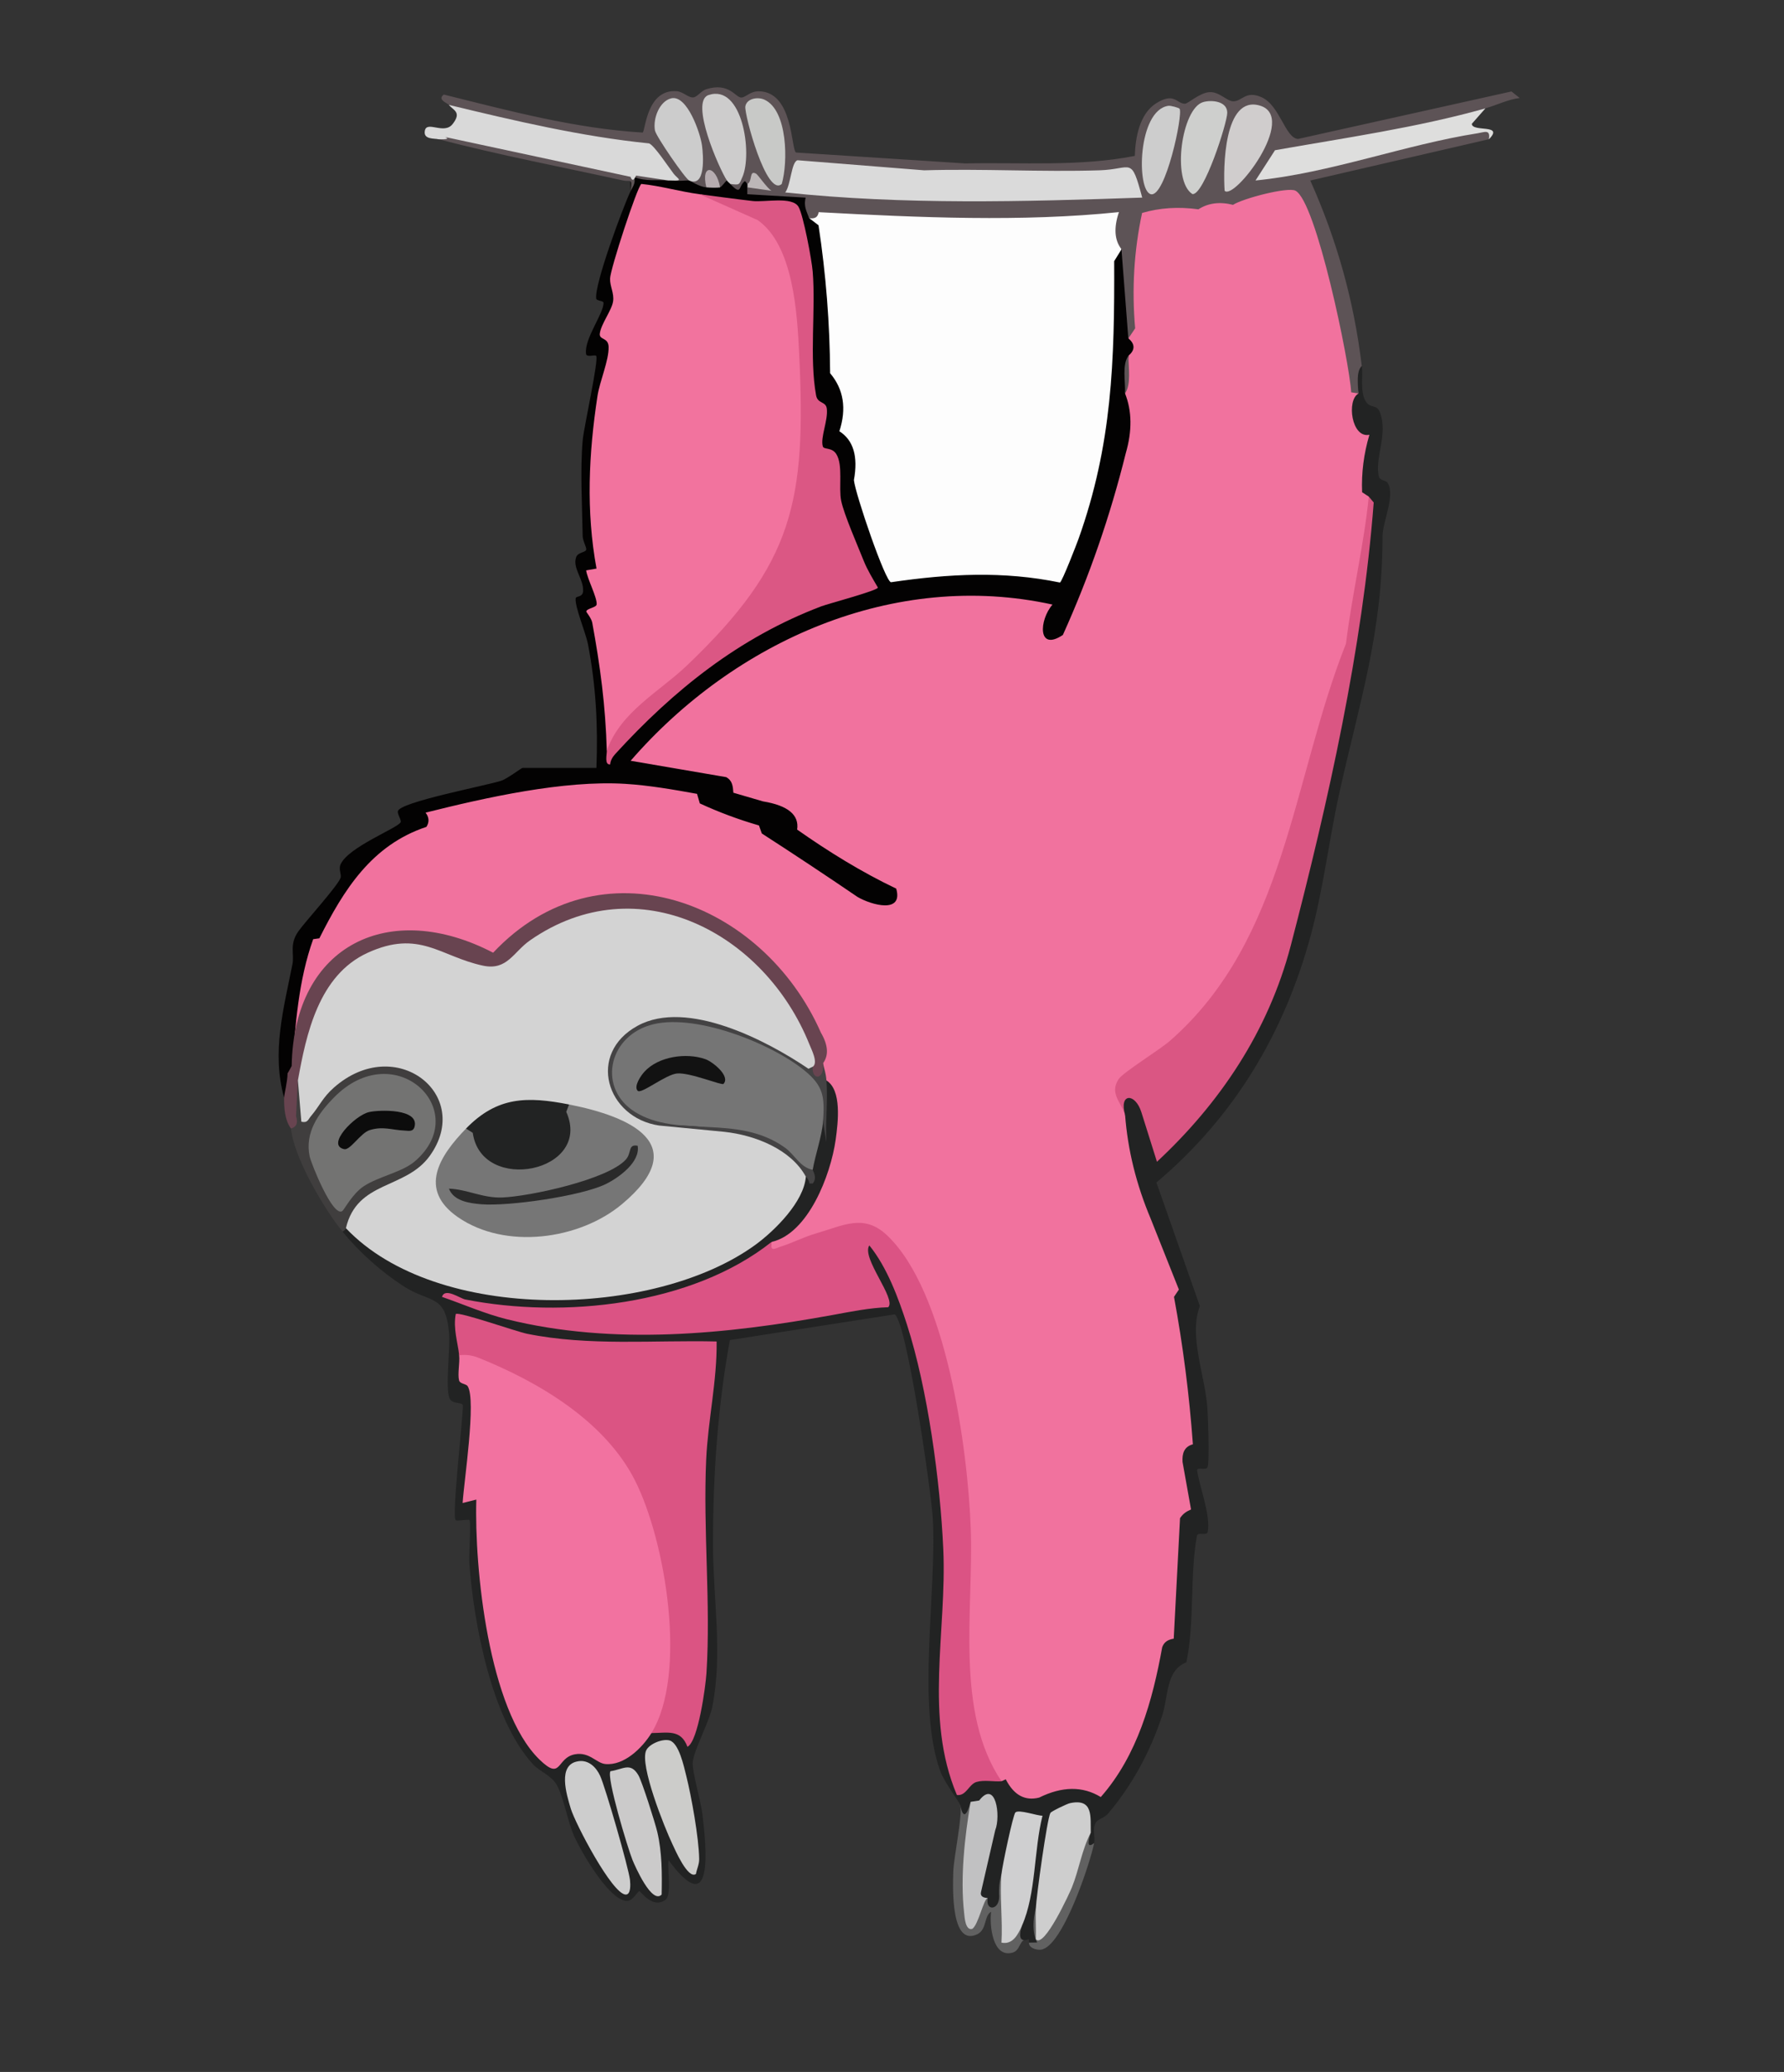 <?xml version="1.0" encoding="UTF-8"?>
<svg id="Layer_1" xmlns="http://www.w3.org/2000/svg" version="1.1" viewBox="0 0 547.5 635.52">
  <rect x="0" y="0" width="547.5" height="635.52" fill="#333333" stroke="none"/>
  <!-- Generator: Adobe Illustrator 29.6.1, SVG Export Plug-In . SVG Version: 2.1.1 Build 9)  -->
  <defs>
    <style>
      .st0 {
        fill: #030202;
      }

      .st1 {
        fill: #d0cdcd;
      }

      .st2 {
        fill: #db5483;
      }

      .st3 {
        fill: #5d5356;
      }

      .st4 {
        fill: #da5683;
      }

      .st5 {
        fill: #cecfcd;
      }

      .st6 {
        fill: #ccccca;
      }

      .st7 {
        fill: #767676;
      }

      .st8 {
        fill: #d9d9d9;
      }

      .st9 {
        fill: #cecece;
      }

      .st10 {
        fill: #db5784;
      }

      .st11 {
        fill: #222323;
      }

      .st12 {
        fill: #ccc;
      }

      .st13 {
        fill: #444344;
      }

      .st14 {
        fill: #757575;
      }

      .st15 {
        fill: #cfcfd0;
      }

      .st16 {
        fill: #f1729e;
      }

      .st17 {
        fill: #f272a0;
      }

      .st18 {
        fill: #dededd;
      }

      .st19 {
        fill: #121212;
      }

      .st20 {
        fill: #c1c1c2;
      }

      .st21 {
        fill: #b6acb0;
      }

      .st22 {
        fill: #cdcdcd;
      }

      .st23 {
        fill: #684450;
      }

      .st24 {
        fill: #f2739e;
      }

      .st25 {
        fill: #0c0c0c;
      }

      .st26 {
        fill: #2a2a2a;
      }

      .st27 {
        fill: #bcb6b7;
      }

      .st28 {
        fill: #cbcaca;
      }

      .st29 {
        fill: #737372;
      }

      .st30 {
        fill: #db5384;
      }

      .st31 {
        fill: #616161;
      }

      .st32 {
        fill: #c8c9c7;
      }

      .st33 {
        fill: #cdcccc;
      }

      .st34 {
        fill: #d3d3d3;
      }

      .st35 {
        fill: #dadada;
      }

      .st36 {
        fill: #403e3e;
      }

      .st37 {
        fill: #fdfdfd;
      }
    </style>
  </defs>
  <path class="st37" d="M248.36,66.95l1.54-4.22c22.15,1.07,44.24,2.56,66.44,2.16l29.97-2.14c-1.32,4.65-1.85,8.85-2.1,13.69-1.84,34.77,2.04,64.79-14.65,96.72-.78,1.5-2.02,7.2-2.31,7.46-1.15,1-14.14-1.87-17.22-2.03-12.21-.64-24.86-.22-36.83,1.98-3.52-.81-12.48-27.43-13.15-32.07-.56-3.89.76-9.44-.81-12.85-1-2.17-3.24-.61-3.58-1.85-.98-3.54,1.86-8.77,1.16-12.59-.5-2.72-3.5-1.84-4.16-6.37-2.4-16.56,1.32-30.03-4.31-47.88Z"/>
  <g>
    <path class="st31" d="M297.87,552.67l1.58,3.45c-1.62,10.48-2.6,21.22-1.33,31.73.99-4.42,2.66-6.31,5.02-5.67.47-.1,1.61,1.96,2.67.04s.12-4.63.69-6.71l.85-.7,1.95,2.64.25,15.87c1.06-2.03,2.43-2.94,4.11-2.71l2.11,4.21c-3.04-.52-2.37,3.32-4.94,4.08-6.26,1.86-7.19-8.48-6.66-12.51-2.2,1.18-1.26,5.43-4.2,6.87-8.2,4.01-7.54-14.2-7.42-19.04.11-4.34,2.93-17.61,2.15-20.5,2.21,1.47,1.89.65,3.16-1.05Z"/>
    <path class="st31" d="M335.79,565.31c-1.21,6.08-9.73,32.03-16.38,32.71-1.5.15-3.69-.6-3.64-2.15,0-.14,1.05-1.11,1.09-2.54.08-2.56-.92-6.36,1.01-7.99,1.76,1.19,2.51,3.08,2.25,5.66,5.33-8.64,9.27-17.95,11.82-27.91l2.78-.94c.03,1.16-.31,2.65,1.05,3.16Z"/>
    <path class="st16" d="M346.33,103.82c.02-8.62-.65-18.42.02-26.85.13-1.64,1.9-12.45,2.27-13,.43-.64,6.36-2.18,7.72-2.3,6.21-.55,14.47,3.96,15.29-5.26,2.96.99.66,3.87,3.62,4.3,5.7.82,6.72-2.57,10.63-3.2,1.37-.22,11.77-1.13,12.37-.96,4.22,1.14,10.93,26.26,13.1,31.23l5.55,32.9c.09,1.65.68,10.16,1.06,10.53.42.42,3.83-.37,4.22,0,1.16,1.09-1.81,10.79-2.11,13.19-.32,2.59.24,5.31,0,7.89l1.16,2.43c-1.35,20.84-5.4,41.01-12.16,60.52l-11.64,40.66c-8.4,31.79-24.83,59.21-52.44,76.33,0,0,.1,3.24.29,9.72,3.23,9.98,6.09,20.11,9.46,30.05,2.12,6.24,8.61,19.21,9.39,24.45.28,1.91-1.79.99-2.02,2.04-.63,2.8,4.69,22.76,5.27,28.29.62,5.85-.14,12,1.14,17.86-.25,1.23-3.04-.13-3.3,1.14-1.28,6.32,3.54,13.84,2.17,20.5l-3.14-1.05-2.13,41.09-3.14-2.1c-3.19,18.06-8.34,37.19-21.64,50.55-2.13.65-1.43-1.84-3.19-3.04-6.54-4.46-13.31,5.1-22.88.97-.34-.15-3.04-5.04-3.91-6.33-6.99-2.88-9.2-14.91-10.5-22.29-1-5.67-1.27-11.44-1.44-17.18,1.16-33.1.8-66.29-9.44-98.2-10.25-31.93-18.18-37.93-47.6-23.68-3.34-.06-4.12-1.79-1.61-4.06,14.27-11.3,21.07-31.67,16.85-49.52-2.84-.4-3.19-2.15-1.05-5.27-6.66-32.35-47.73-60.75-79.94-46.77-5.56,2.41-19.14,14.57-20.89,14.99-2.16.52-17.32-6.66-22.95-7.19-23.54-2.23-35.09,16.93-38.35,37.54-.45,2.82,2.99,3.18-2.2,4.59.25-8.9,1.53-35.53,6.3-42.49.82-1.19,2.32-.41,2.89-.93.34-.31,2.41-6.62,3.64-8.54,3.96-6.17,11.15-16.25,17.01-19.86,2.29-1.41,10.85-4.62,11.24-5.1,1.73-2.16-4.01-2.14-2.1-4.19,1.22-1.31,30.66-6.41,35.06-7.44,13.14-5.14,35.49-2.32,50.5.35,7.15,1.27,1.7,2.78,3.92,4.43,3.49,2.6,13.26,2.9,17.39,5.95,1.68,1.24.52,2.48,2.2,3.92,3,2.57,10.76,5.96,14.73,8.55,6.88,4.49,13.96,12.43,22.61,11.61.56-3.03-.81-1.71-2.32-2.36-3.69-1.59-28.68-16.44-28.95-18.14-.14-.9,1.23-2.93.71-3.69s-14.58-5.2-16.81-5.88c-1.26-.38-4.09-.35-4.25-.49-.51-.48,2.11-3.51.05-4.77l-32.69-5.23c32.66-39.36,84.25-63.54,135.88-51.1.37,3.34-2.54,4.76-3.11,7.94-.23,1.27-.32,3.54,1.52,2.57,2.07-1.09,5.15-12.86,6.41-15.72,9-20.56,14.17-34.47,15.2-58.02l1.05-11.59c0-1.76,0-3.51,0-5.27Z"/>
    <path class="st4" d="M420.07,152.29c1.81.23,2.87-2.59,3.17.51.49,5.18-2.27,10.4-2.01,13.77.37,4.72,1.88,5.09.65,12.29-4.76,27.95-10.54,56.25-16.83,84.32-6.08,27.16-12.33,51.09-29.27,73.74-2.14,2.86-18.91,21.51-20.52,21.87-3.88.88-5.74-18.35-8.93-20.54l-1.05,3.69c-1.28-3.96-4.83-6.56-1.98-10.95,1.33-2.05,12.51-8.92,15.69-11.69,35.67-31.08,37.59-80.39,54.08-121.87,1.92-15.5,5.61-30.84,7-45.15Z"/>
    <path class="st20" d="M303.14,582.17c-1.3.28-2.88,8.27-4.76,9.47-2.14.6-2.36-3.65-2.49-4.86-1.24-10.95.18-23.33,1.98-34.12,1.48-1.99.78-4.33,4.74-4.33,12.59,0-.2,26.98.53,33.83Z"/>
    <g>
      <path class="st11" d="M417.96,112.25c.38,3.2-.64,7.95,1.21,10.92,1.35,2.16,3.33.81,4.26,3.16,2.75,6.91-1.74,14.26-.22,19.96.29,1.07,2.14,1.04,2.62,1.77,2.48,3.84-1.53,12.03-1.53,16.35-.03,29.77-6.88,50.15-13.19,78.48-3.23,14.48-4.93,29.54-8.81,43.87-8.17,30.19-23.49,55.76-47.4,75.95l13.33,37.9c-3.51,9.18,1.63,21.21,2.32,31.43.21,3.11.66,15.8.08,17.85-.39,1.38-3.18-.13-3.25,1.11.76,5.13,4.27,14.01,3.25,18.91-.26,1.25-3.05-.15-3.3,1.18-2.22,12.11-.66,26.36-3.23,38.78-6.45,2.51-5.44,10.47-7.54,16.68-3.75,11.08-9.02,20.86-16.55,29.8-.99,1.18-3.1,1.67-3.69,2.64-1.2,1.97-.16,4.47-.53,6.32-1.84,1.46-2.19.41-1.05-3.16l-1.41-.35c-.73-8.17-2.41-8.76-9.32-3.99l-3.92,26.31-2.21,1.2c-.86,3.22-1.15,7.66.42,10.49l-2.52.05v-1.05c-2.64.94-3.34-.46-2.11-4.21l-1.18-2.72c2.32-9.6,3.91-19.35,4.75-29.27l-3.97-.83-3.68,16.23-2.24.79c-.63,2.12-.86,4.43-.71,6.92.01,4.33-4.33,4.51-3.5.45-1.4-.04-2.41-.55-2.07-1.87l4.36-18.93c1.76-4.42.14-15.67-4.94-9.1l-2.62.4c-1.03,3.75-2.22,5.76-3.16,1.05-.27-1-4.9-7.1-6.07-10.26-7.44-20.15-1.12-54.86-2.37-77.71-.42-7.65-7.9-59.9-11.68-62.61l-50.59,7.89c-3.78,20.5-5.24,42.3-5.18,63.18.04,16.13,3,33.04-.2,49.23-.95,4.78-5.78,13.5-6.03,17.16-.2,2.86,2.51,11.84,2.98,15.88,1.23,10.48,3.53,32.95-10.39,14.09-.46,2.68,1.05,10.75-.99,12.19-4.01,2.82-7.52-2.69-7.97-2.69-.6,0-2.01,3.2-4.03,3-5.48-.54-13.77-14.97-15.98-19.87-2.02-4.47-3.16-11.78-5.35-15.72-1.63-2.93-5.27-4.1-7.33-6.36-12.7-13.93-18.17-43.28-19.49-61.63-.16-2.27.53-12.77.05-13.22-.39-.36-3.85.38-4.23.01-1.28-1.21,2.19-30.83,2.2-35.22-.33-1.19-3.41-.17-4.17-2.32-1.24-3.47.33-15.05-.09-19.93-1.04-12.05-5.81-9-14.07-14.37-6.83-4.44-13.48-10.37-18.62-16.67-1.13-1.46-.59-1.94,1.05-1.05l3.48.49c34,29.08,114.13,27.79,135.44-15.42l2.23-.88c1.01-.61,1.93-.45,1.69.26-.44,1.31-1.12-1.7.42-2.37-2.96-2.41-.05-13.19,3.16-14.75,1.22-2.37.75-7.63-.18-11.27l1.24-1.37c4.74,2.96,3.57,12.78,2.82,18.16-1.54,10.96-8.47,28.83-19.67,31.36-.1.75-.23,1.48-.5,2.16-4.35,11.13-54.77,22.29-67.81,20.09-15.75-1.11-15.89-.5-.44,1.85,34.26,3.52,68.49,1.49,102.7-6.09-2.07-2.67-11.22-23.04-1.84-17.55,13.64,7.99,24.72,86.97,22.77,104.46-3.12,21.6-1.95,42.22,3.51,61.87,2.92-4.09,8.55-5.12,12.19-1.37l1.29-.59c2.48,4.84,5.89,6.71,10.24,5.61,7.08-3.49,13.38-3.55,18.92-.17,11.24-12.76,15.88-29.56,18.85-45.95.6-1.71,1.89-2.36,3.54-2.63l1.93-36.96c.9-1.36,1.88-2.02,3.38-2.67l-2.61-14.58c-.16-2.58.48-4.68,3.18-5.41-1.11-15.25-3.04-30.33-5.8-45.22l1.5-2.24-8.65-21.73c-4.43-10.51-7.05-21.12-7.86-31.85-1.93-6.7,3.1-6.84,5-.82l4.78,15.2c19.16-17.82,34.16-39.9,41.07-66.33,11.57-44.29,22.05-91.36,25.45-135.89l-1.52-1.81-2.04-1.33c-.24-5.92.51-11.8,2.24-17.63-5.48,1.19-7.08-10.59-3.36-12.65l-.45-8.54,1.5.11Z"/>
      <g>
        <path class="st17" d="M199.91,531.6c-2.81,4.53-8.37,10.04-14.16,9.47-2.74-.27-4.87-3.79-9.29-2.98-5.83,1.06-3.96,8.38-10.94,1.57-15.61-15.25-19.96-58.69-19.34-79.7l-4.2,1.05c.38-6.45,4.26-31.64,1.54-35.83-.5-.77-2.35-.68-2.63-1.77-.51-1.99.27-5.33.02-7.7.57-3.22,3.64-2.23,6.11-1.4,49.48,16.58,66.4,59.36,58.85,108.03-.56,4.94-2.55,8.03-5.97,9.27Z"/>
        <path class="st30" d="M236.78,380.93c-.42,3.28.96,2.01,2.96,1.39,3.56-1.11,6.96-2.93,10.74-4.01,8.27-2.38,14.57-6.11,21.63.48,18.34,17.12,24.92,65.75,25.81,90.08.91,24.97-4.94,56.19,9.44,77.49-2.45.18-5.34-.48-7.69.22s-3.11,4.35-6,4c-10.12-23.88-3.05-50.28-4.18-75.38-.94-20.87-4.77-49.13-11.15-68.93-2.62-8.11-6.14-17.63-11.55-24.27-2.55,3.79,8.41,16.41,5.8,18.96-5.75.17-11.48,1.37-17.11,2.39-32.52,5.91-67.16,9.4-99.84,1.32-6.76-1.67-13.42-4.61-19.99-6.88.87-2.95,5.53.47,7.12.79,30.07,5.93,69.42,1.84,94-17.63Z"/>
        <path class="st2" d="M140.92,415.7c-.41-3.89-1.9-8.21-1.05-12.65.85-.85,18.63,5.4,21.86,6.05,19.09,3.86,38.83,1.91,58.2,2.37.14,12.2-2.66,24.07-3.21,36.31-.97,21.43,1.44,44.15.09,65.41-.25,3.95-2.52,20.96-5.84,22.6-2.02-5.49-6.15-4.24-11.06-4.21,11.15-18,4.37-59.04-5.1-77.61-9.24-18.11-29.51-30.1-47.87-37.47-2.04-.82-3.84-1.05-6.02-.82Z"/>
        <path class="st9" d="M334.74,562.15c-2.76,5.26-3.57,11.33-5.81,16.84-.54,1.33-8.48,18.82-11.04,15.82.09-3.14-.14-6.34,0-9.48.16-3.66,3.47-27.56,4.47-29.25.29-.5,5.1-2.82,6.04-3.01,7.25-1.53,6.22,4.31,6.35,9.09Z"/>
        <path class="st22" d="M177.51,540.21c3.18-.46,5.47,1.88,6.67,4.49,1.61,3.5,8.76,28.27,9.16,31.96.14,1.3.32,4.52-1.34,4.45-4.16-.18-15.46-21.81-16.83-26.35-1.31-4.36-4.2-13.61,2.33-14.54Z"/>
        <path class="st6" d="M213.59,574.79c-2.46,1.78-6.47-7.54-7.21-9.1-2.42-5.07-10.19-24.42-8.05-28.83.97-2,5.01-3.62,7.16-3.02,2.87.81,4.38,7.91,5.1,10.78,1.63,6.51,3.88,19.08,3.98,25.56.03,1.72-.71,3.01-.98,4.61Z"/>
        <path class="st28" d="M203.06,581.11c-3.01,3.13-8.2-8.78-8.93-10.55-1.41-3.44-8.14-25.68-6.77-27.29,3.84-.53,6.13-2.91,8.57,1.26,1.1,1.88,5.14,14.6,5.79,17.38,1.47,6.28,1.47,12.78,1.34,19.2Z"/>
        <path class="st15" d="M307.35,574.8c.2-2.26,3.55-18.26,4.28-18.89,1.12-.96,6.48,1.01,8.31,1.02-2.67,10.51-1.95,23.86-6.28,33.67-1.18,2.67-2.81,5.98-6.32,5.26.42-6.85-.59-14.31,0-21.07Z"/>
      </g>
    </g>
    <g>
      <path class="st0" d="M205.18,55.36c.11-.95.47-.89,1.05,0,1.73-1.73,3.49-1.73,5.27,0,3.42-.54,5.17.17,5.27,2.11.39-3.05,3.14-2.6,4.21,0-.13-2.6.57-3.3,2.11-2.11.96-.27,1.31.08,1.05,1.05l2.36.89c2.69-3.97,3.66-4.27,2.91-.89.92.3.91.65,0,1.05,1.46,1.11,5.63,2.94,8.29.48,8.39-.36,12.94-.13,10.67,9l2.83,2.16c2.28,14.99,3.47,30.12,3.56,45.38,4.15,4.91,5.1,10.84,2.84,17.8,4.3,2.72,5.79,7.71,4.46,14.98.37,4.08,9.75,31.56,11.42,31.32,17.85-2.61,34.43-3.48,51.81.1.68-.26,5.22-12.03,5.68-13.32,10.38-29.04,11.09-54.65,10.97-85.26l2.28-3.68,1.09.41,1.01,26.99c2.06,1.69,2.06,3.58,0,5.27l-1.05,11.59c2.14,5.39,2.21,11.51.22,18.35-4.77,19.22-11.2,37.79-19.3,55.73-7.83,5.23-7.31-4.57-3.18-9.32-48.63-10.67-97.58,11.18-129.47,47.91l29.32,5.02c1.92,1.06,2.06,2.77,2.21,4.78l9.1,2.66c7.65,1.26,11.14,4.14,10.47,8.65,9.64,6.77,19.74,13.02,30.4,18.1,2.24,7.73-7.48,5.12-11.88,2.55-9.75-6.64-19.54-13.13-29.36-19.46l-.88-2.46c-6.27-1.81-12.32-4.07-18.15-6.76l-.85-2.93c-7.25-1.31-14.64-2.61-22.04-3.07-18.87-1.16-42.76,4.19-61.27,8.83,1.06,1.38,1.23,2.87.25,4.37-16.79,5.57-25.37,19.3-32.85,34.18l-1.89.26c-4.48,12.41-5.55,26.53-6.43,39.65l-1.45,1.59c2.5,1.08,1.52,7.05-1.05,7.38-3.88-13.94-.14-27.31,2.56-40.94.61-3.1-1.01-6.04,1.78-10.03,2.11-3.02,11.96-13.79,12.97-16.41.41-1.08-.69-2.59.03-4.2,2.36-5.27,17.16-10.95,18.4-12.85.42-.64-1.02-2.43-.82-3.44.57-2.83,26.86-7.77,31.69-9.34,1.96-.63,6.19-3.94,6.59-3.94h22.65c.5-12.99-.14-25.22-2.6-37.97-.67-3.46-4.09-11.53-3.77-14.05.1-.78,2.17-.22,2.28-2.2.21-3.75-3.34-7.03-2.12-10.45.55-1.53,3.01-1.39,3.09-2.32.07-.78-1.07-2.63-1.1-4.13-.15-9.51-.82-20.09.02-29.49.34-3.79,5.01-24.82,4.12-25.78-.42-.45-2.91.58-3.1-.59-.67-4.58,5.57-12.61,5.35-15.73-.04-.6-2.12-.52-2.23-1.24-.64-4.25,8.18-27.99,10.59-33.07-.23-2.46-.08-4.1.45-4.94l11.14,1.78Z"/>
      <path class="st24" d="M214.66,59.57c21.16,4.08,27.26,10.08,31.18,31.63,2.97,16.32,3.08,41.98.42,58.22-5.04,30.73-26.89,51.15-49.99,69.78-3.2,4.21-6.55,7.9-10.05,11.06-.38-13.67-1.99-25.83-4.46-39.26-.26-1.41-1.85-3.23-1.83-3.43.1-.97,3.09-1.18,3.18-2.19.19-2.08-2.89-7.86-3.22-10.43l3.18-.55c-3.26-17.66-2.4-35.24.29-52.91.71-4.63,3.54-10.97,3.42-15.1-.08-2.98-2.94-2.03-2.7-4.07.35-2.92,3.65-7.12,4.07-9.85.39-2.54-.99-4.56-.92-7.05.09-2.98,8.29-28.03,9.59-29,5.97.59,11.93,2.38,17.84,3.14Z"/>
      <path class="st10" d="M214.66,59.57c5.37.69,10.95,1.48,16.35,2.09,3.71.42,12.11-1.48,14.04,1.76,1.5,2.53,4.08,16.36,4.36,19.87.96,11.7-1.06,26.45,1.04,37.95.5,2.73,3.02,1.74,3.3,4.16.41,3.56-2.03,8.8-1.24,11.51.31,1.08,2.78.2,4.14,2.36,2.14,3.4.67,10.17,1.5,14.31.83,4.14,5.1,13.87,6.9,18.39,1.12,2.82,2.84,5.62,4.37,8.25-.03.92-15.2,4.93-17.38,5.76-25.17,9.55-45.27,25.65-63.22,45.29-.79.86-1.49,2-1.55,3.19-1.84.22-1.01-2.98-1.04-4.21,4.18-11.95,16.14-18.04,24.77-26.3,32.47-31.07,36.46-50.03,34.26-95.44-.6-12.41-1.76-33.3-12.73-41l-17.86-7.95Z"/>
      <path class="st3" d="M345.27,120.68c.16-3.7-.99-8.75,1.05-11.59-.02,3.64.88,8.81-1.05,11.59Z"/>
    </g>
    <g>
      <path class="st3" d="M205.18,55.36c-3.52-.3-6.96.38-10.53-1.06.45,1.91-.38,2.79-1.06,4.22.33-4.14.18-2.6-2.55-3.2-18.86-4.13-37.76-7.74-56.44-12.61l1.47-2.01,69.1,14.65Z"/>
      <g>
        <path class="st3" d="M137.76,32.18c-.52-.62-3.65-1.57-1.57-3.18,20.04,4.98,40.25,10.41,61,11.66.89-.15,1.1-13.48,10.56-12.68,1.92.16,3.64,2.15,5.13,1.89,1.13-.2,2.4-2.04,3.81-2.49,7.27-2.29,9.07,2.75,10.92,2.54,1.42-.16,2.64-1.97,5.35-1.92,10.52.21,9.78,17.82,11.32,18.78l51.95,3.35c17.36-.37,35.04,1.03,52.04-2.31.16-5.59,1.44-12.89,6.52-16.12,5.65-3.59,6.43.23,8.9.11.95-.04,4.54-3.41,7.54-3.55s5.26,2.76,7.21,2.81c2.77.06,3.78-3.4,8.67-1.27,5.7,2.47,7.31,12.6,11.25,12.82l65.5-14.57,2.53,2.01c-3.67.44-7.02,2.19-10.54,3.17l-5.52,3.66c-19.12,4.43-38.38,8.12-57.78,11.07l-2.73,4.24c20.43-3.58,40.81-7.93,61.15-13.06,1.21-.15,8.77,1.26,5.93,3.57l-54.78,12.66c8.19,18.31,13.4,36.93,15.8,56.88-1.76,1.65-1.19,5.91-1.05,8.43l-2.2-.35c-.54-9.35-10.73-58.65-17.12-61.85-2.4-1.2-16.17,2.4-19.14,4.35-4.07-1.02-7.62-.57-10.63,1.37-6.12-.84-11.88-.47-17.28,1.12-2.48,11.54-3.19,23.34-2.13,35.39l-2.09,3.11-2.11-27.39c-2.15-2.74-2.41-6.53-.78-11.37-29.78,3.07-61.21,1.68-92.15.02-.28,1.64-1.18,2.04-2.93,1.87-.62-1.98-1.78-3.51-1.05-6.33l-17.92-1.05v-2.11c.82-1.23,1.97-2.92,2.75-2.49.97.52-.96,2.92-2.75,1.44-.05.03-.58-.99-.82-.8-2,1.55-.8,4.54-4.44.8,5.78-4.04,1.87-28.97-5.98-25.32-2.77,1.29,4.2,19.45,6.04,22l-1.12,2.27c-.57.49-1.56,2-2.11,2.11-1.84-.99-3.24-.99-4.21,0-2.23-.24-4.88-2.07-5.27-2.11,5.78-3.72-1.28-24.43-5.14-23.14-8.87,2.97,2.52,16.86,5.71,20.75l-.57,2.39c-.9-.09-2.73.26-5.27,0-2.52-2.84-5.07-5.98-7.66-9.42-18.67-1.75-37.01-5.93-55.22-10.26l-5.59-3.51Z"/>
        <g>
          <path class="st8" d="M137.76,32.18c20.24,4.87,40.59,9.69,61.41,11.8,1.56.48,6.03,7.32,7.56,9.29,1.22,1.56,3.18,2.25-.51,2.09-.35-.04-.7.03-1.05,0l-9.98-1.5c-.64,1.52-1.2,1.75-1.68.38l-56.92-12.22c1.31.53.65.77-2,.7-1.3-.34-4.73.16-4.21-2.62.6-3.19,5.91,1.28,8.51-2.03,2.9-3.69.24-4.22-1.14-5.89Z"/>
          <path class="st18" d="M455.88,33.23l-4.19,4.75c.07,2.66,10.09-.08,5.24,4.74.53-3.18-1.37-2.17-3.41-1.85-22.34,3.49-45.32,12.24-68.21,14.49l5.98-9.28c21.55-3.81,43.51-6.92,64.59-12.84Z"/>
          <path class="st33" d="M223.08,55.36c-2.38-3.64-11.45-24.24-5.65-26.2,10.44-3.54,13.58,18.03,10.39,25.19-1.05,2.35-.72,2.45-3.69,2.07-.33-.34-.81-.68-1.05-1.05Z"/>
          <path class="st27" d="M229.4,56.41c1.6-.86.44-4.31,2.62-3.15.6.32,3.38,4.45,4.75,5.25l-7.37-1.04v-1.05Z"/>
          <path class="st21" d="M220.98,57.46c-.95.19-3.15.11-4.21,0-1.81-7.46,3.09-6.7,4.21,0Z"/>
          <path class="st35" d="M350.54,60.61c-36.43,1.27-73.19,2.27-109.56-1.58,1.73-2.23,1.86-9.39,3.78-9.88l38.85,3.09c17.91-.53,35.91.55,53.81,0,10.12-.31,9.64-4.59,13.12,8.38Z"/>
          <path class="st5" d="M369.2,31.33c2.53-.76,7.43-.37,7.44,3.25,0,3.1-7.21,25.52-10.71,24.94-6.41-4.13-3.28-26.23,3.27-28.19Z"/>
          <path class="st1" d="M375.83,58.51c-.47-6.89-.27-29.41,10.83-26.12,11.82,3.51-7.98,29.32-10.83,26.12Z"/>
          <path class="st12" d="M211.5,55.36c-1.21-.54-10.17-13.54-10.5-15.34-.65-3.59,1.31-8.88,4.92-9.84,4.94-1.3,9,10.66,9.51,14.38.43,3.13,1.19,13.08-3.93,10.79Z"/>
          <path class="st32" d="M239.93,56.41c-4.65,4.28-11.54-21.34-11.19-23.74s3.71-3.09,5.9-2.08c7.11,3.29,7.22,19.24,5.28,25.82Z"/>
          <path class="st22" d="M362.01,33.36c1.11,1.74-4.34,27.28-8.82,26.21s-4.06-25.82,5.41-27.12c.68-.09,3.21.6,3.41.91Z"/>
        </g>
      </g>
    </g>
    <g>
      <path class="st14" d="M252.58,344.05c-.32,4.4-2.41,10.29-3.16,14.75l-1.44,1.01c-12.14-10.59-27.2-15.41-45.17-14.48-13.46-1.37-22.08-17.09-11.65-27.33,13.44-13.19,38.57-1.58,52.08,6.61,8.94,5.42,11.83,8.01,9.34,19.44Z"/>
      <path class="st13" d="M249.42,327.19c.23.13.67,1.81,2.09,1.04.1-.06.33-1.75,1.07-2.09.4,1.93.87,2.88,1.05,5.27.47,6.15-.34,12.75-.01,18.96l-1.04-6.32c.54-7.57.23-10.93-5.8-15.8-10.45-8.45-34.33-17.84-47.46-13.76-12.9,4-15.75,19.59-4.37,26.62,13.15,8.13,31.38.44,45.97,10.92,2.94,2.11,4.66,6.09,8.5,6.78-.04.22,1.55,2.42-.01,4.21h-1.02c-.06-.78-.52-1.59-1.08-2.1-10.76-9.85-17.87-11.69-32.14-13.69-10.3-1.44-19.6,1.51-26.67-9.14-5.32-8.01-4.1-16.44,3.51-22.48,16.8-13.33,42.19,2.68,57.41,11.59Z"/>
      <path class="st19" d="M222.02,332.46c-.5.54-10.28-3.55-14.21-3.2-3.58.32-11.01,6.44-12.11,5.31-1.25-1.29.86-4.52,2.06-5.83,4.27-4.7,12.82-5.94,18.71-3.87,2.25.79,7.79,5.22,5.56,7.6Z"/>
    </g>
    <g>
      <path class="st36" d="M106.16,376.71c-.11.46-.61.86-1.05,1.05-5.62-6.89-15.01-22.83-15.8-31.61-.44-4.87,1.31-10.31,2.11-14.75,2.37,1.13,3.32,4.1,2.86,8.92,18.36-32.85,64.41-5.87,33,21.2-8.89,2.81-15.11,7.57-18.68,14.28l-2.43.9Z"/>
      <path class="st29" d="M105.08,371.44c-2.91,2.15-9.62-14.64-10.06-16.79-1.47-7.21,2.57-13.02,7.43-17.98,18.79-19.22,42.95,4.07,24.83,19.57-3.84,3.29-11.07,4.61-15.6,7.58-3.49,2.28-5.99,7.17-6.61,7.63Z"/>
      <path class="st25" d="M113.23,341.11c3.28-.74,15.49-1.09,13.99,4.51-.45,1.67-1.97,1.19-3.14,1.15-3.63-.13-6.51-1.41-10.61-.14-2.81.87-5.97,6.24-7.83,5.85-5.77-1.23,3.33-10.4,7.58-11.36Z"/>
    </g>
    <g>
      <path class="st23" d="M252.58,326.14c.54,5.19-3.56,5.33-3.16,1.05-13.01-35.37-49.36-60.99-85.5-37.09-5.44,6.97-11.59,9.5-18.44,7.59l-13.93-5.06c-23.95-6.24-35.17,17.13-37.74,37.37l-2.4,1.4-.56,10.96c.66,2.05.14,3.32-1.54,3.79-1.9-2.47-2.17-6.4-2.11-9.48.02-1,.98-4.66,1.05-7.38l1.26-2.31c.67-37.66,30.4-51.12,61.83-34.76,32.77-34.82,82.7-16.04,100.6,24.54,2.22,3.8,2.43,6.93.64,9.38Z"/>
      <path class="st34" d="M249.42,327.19l-1.3.63c-12.82-8.7-37.28-21.42-52.4-13.21-15.71,8.53-9.64,28.2,6.55,30.62l20,1.93c9.63,1.04,20.49,5.42,25.04,13.75-.56,7.7-9.57,16.59-15.46,20.89-30.98,22.6-97.83,24.35-125.69-5.08,3.44-14.7,18.28-11.82,25.74-22.19,13.45-18.72-10.41-37.64-29.39-20.97-3.48,3.05-4.47,5.72-7.05,8.75-.94,1.1-1.02,2.21-2.98,1.75l-1.06-12.64c2.54-14.13,6.34-32.28,21.41-39.17,15.93-7.28,22.3,1.17,35.42,3.95,7.43,1.57,9.31-4.23,14.46-7.8,33.06-22.94,71.98-2.24,85.69,31.93.6,1.51,2.77,5.64,1.04,6.87Z"/>
      <path class="st11" d="M174.63,338.78c8.04,8.72-1.66,20.31-11.31,21.87-9.26,1.5-21.19-3.83-20.29-14.5,9.57-9.83,18.71-9.9,31.6-7.38Z"/>
      <g>
        <path class="st7" d="M143.03,346.16l2.06,1.32c2.66,18.92,36.93,12.03,28.69-6.45l.86-2.25c18.57,3.63,38.23,12.12,16.3,30.52-13.11,11-35.82,14.08-50.36,4.07-12.36-8.51-5.73-18.8,2.46-27.22Z"/>
        <path class="st26" d="M195.69,351.43c.89,5.02-5.84,9.83-9.81,11.77-7.49,3.67-29.79,6.86-38.15,6.18-3.73-.31-8.49-.98-9.96-4.79,5.64.2,10.3,2.93,16.33,2.71,8.38-.31,32.39-5.47,37.96-11.63,1.86-2.06.58-4.82,3.64-4.24Z"/>
      </g>
    </g>
  </g>
</svg>